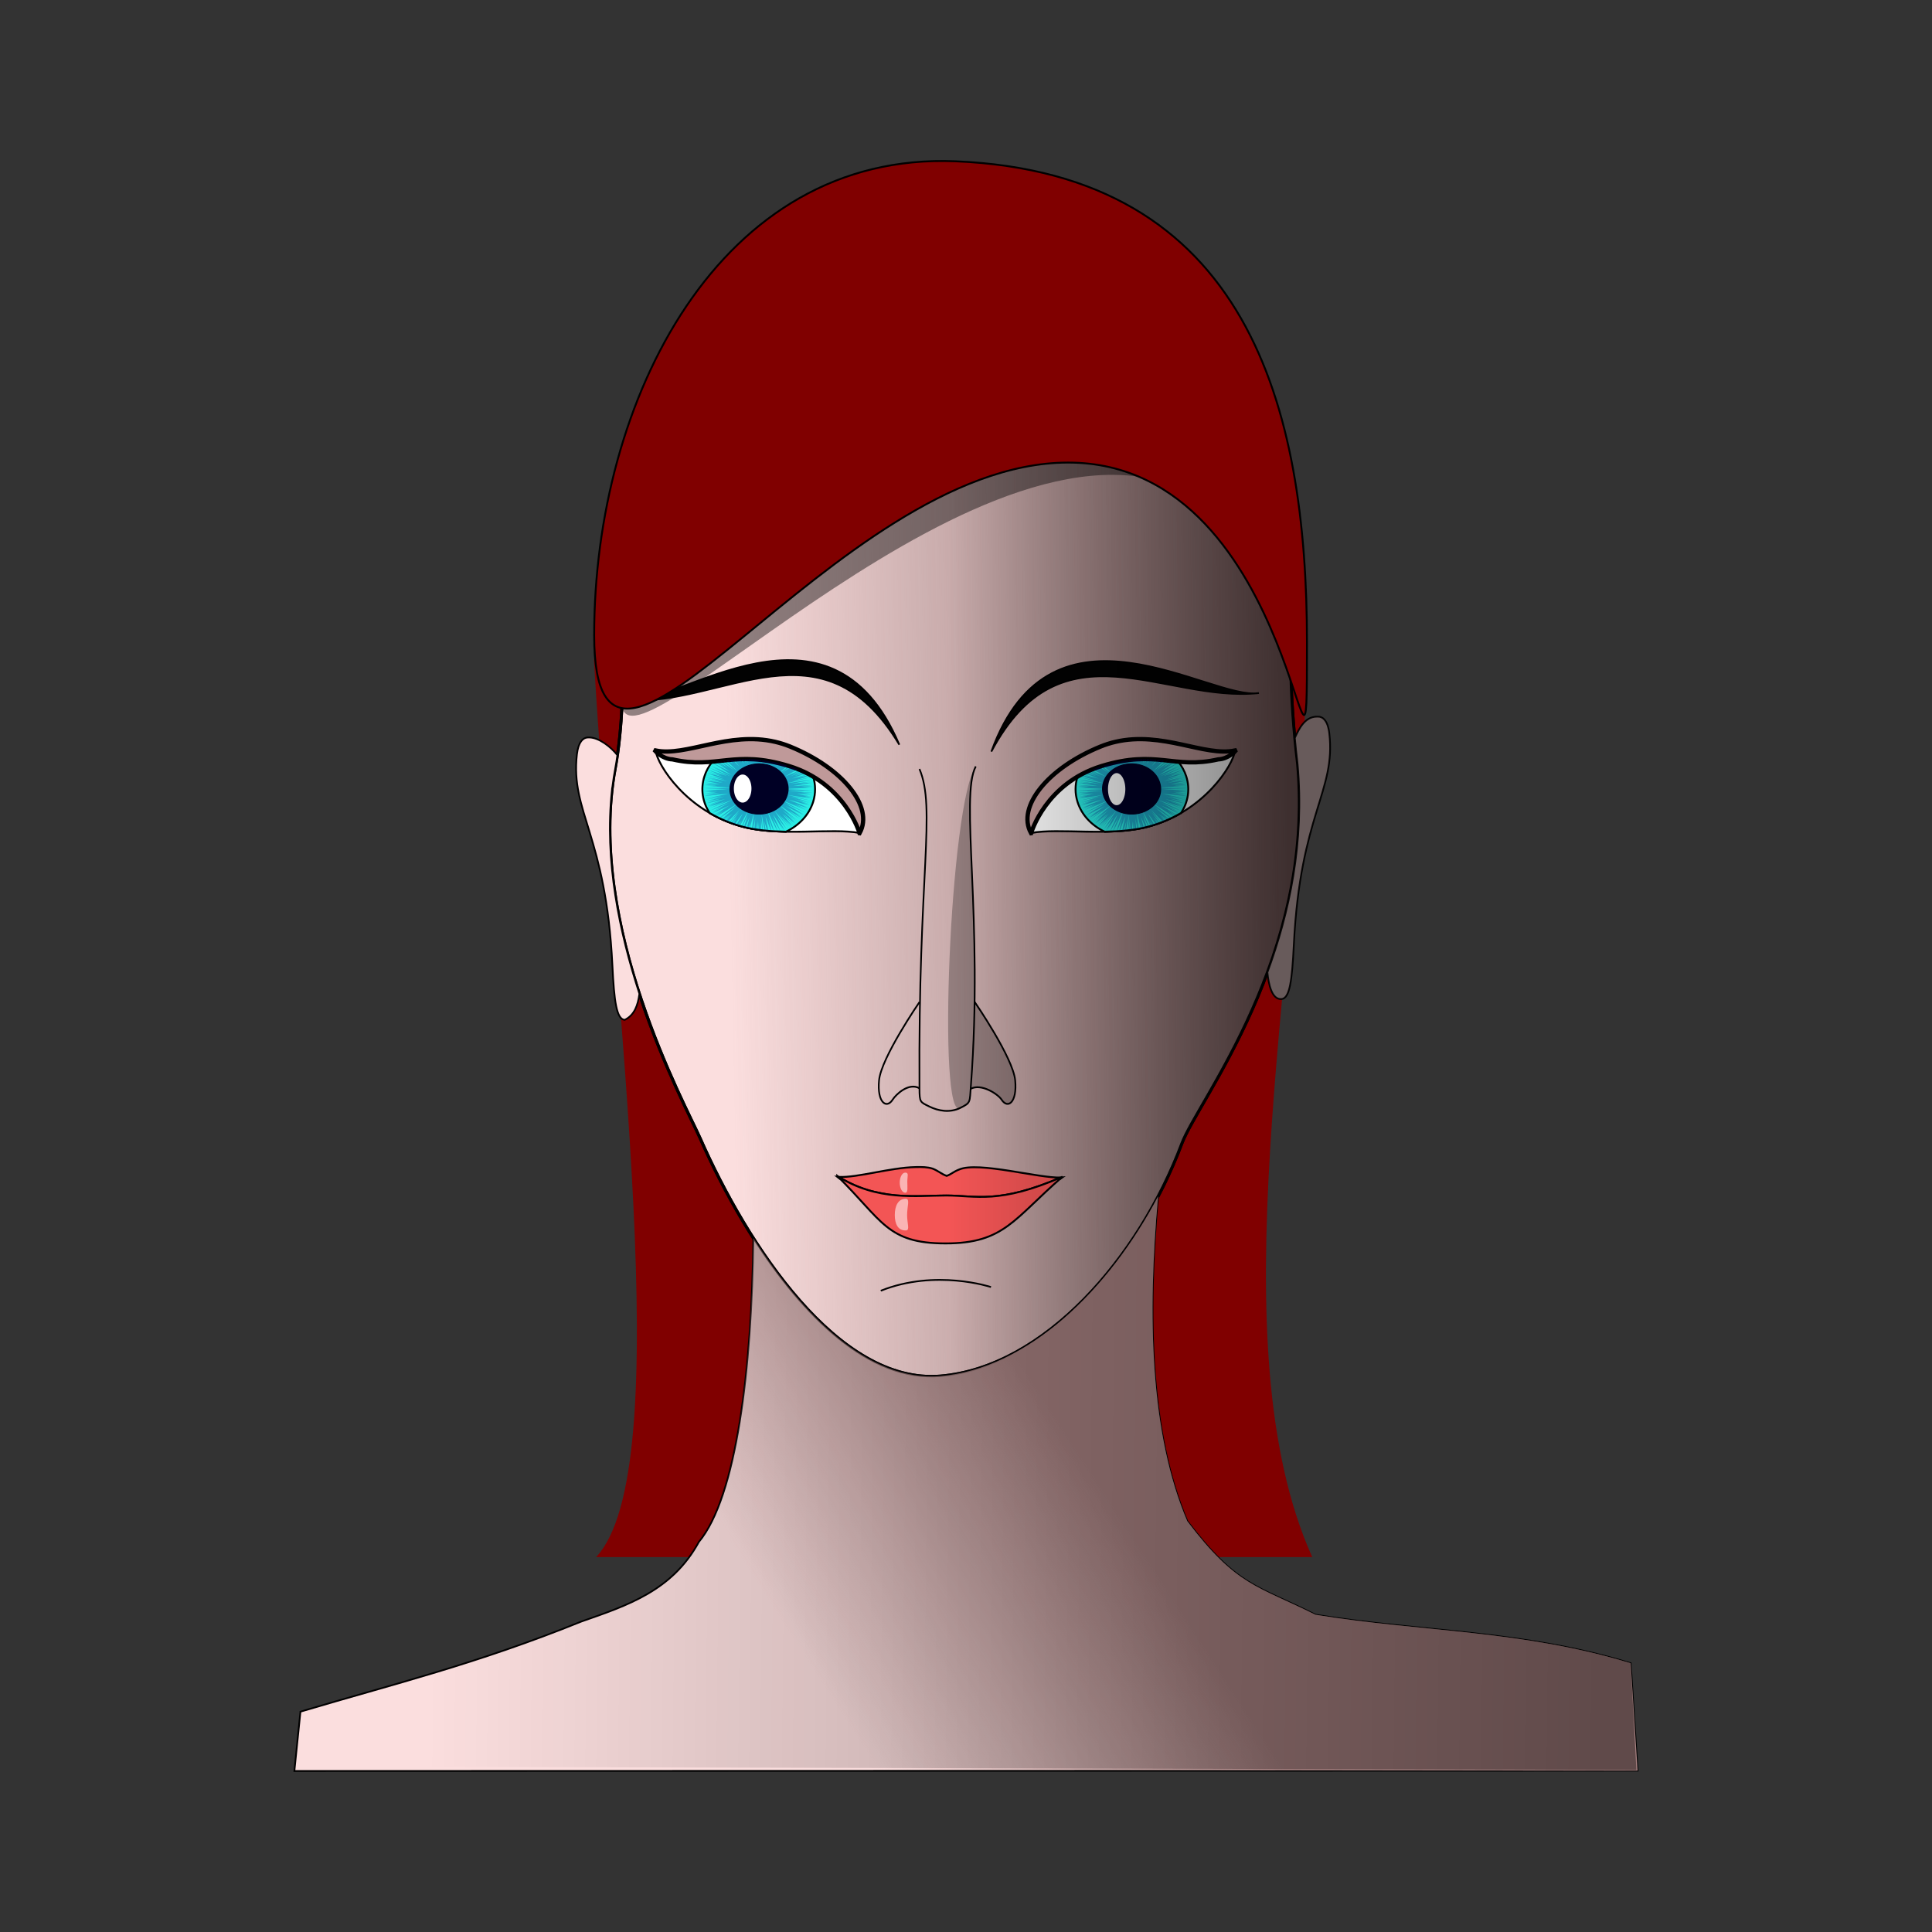 <svg:svg xmlns:dc="http://purl.org/dc/elements/1.1/" xmlns:ns2="http://web.resource.org/cc/" xmlns:rdf="http://www.w3.org/1999/02/22-rdf-syntax-ns#" xmlns:svg="http://www.w3.org/2000/svg" height="1126.769" id="svg2" version="1.0" viewBox="-171.189 -93.351 1126.769 1126.769" width="1126.769">
  <svg:rect x="-171.189" y="-93.351" width="1126.769" height="1126.769" fill="#333333" stroke="none"/>
  <svg:defs id="defs3">
    <svg:radialGradient cx="230.71" cy="569.51" gradientTransform="matrix(1 0 0 1.396 -43.987 -120.98)" gradientUnits="userSpaceOnUse" id="radialGradient3529" r="37.857">
      <svg:stop id="stop3303" offset="0" stop-color="#fff" />
      <svg:stop id="stop3305" offset="1" stop-color="#fff" stop-opacity="0" />
    </svg:radialGradient>
    <svg:linearGradient gradientTransform="translate(-18.197 113.08)" gradientUnits="userSpaceOnUse" id="linearGradient3531" x1="515.18" x2="348.5" y1="842.25" y2="950.34">
      <svg:stop id="stop3274" offset="0" stop-color="#a68080" />
      <svg:stop id="stop3276" offset="1" stop-color="#a68080" stop-opacity="0" />
    </svg:linearGradient>
    <svg:linearGradient gradientTransform="translate(-18.197 113.08)" gradientUnits="userSpaceOnUse" id="linearGradient3533" x1="765.69" x2="78.545" y1="866.11" y2="858.97">
      <svg:stop id="stop3357" offset="0" />
      <svg:stop id="stop3359" offset="1" stop-opacity="0" />
    </svg:linearGradient>
    <svg:linearGradient gradientTransform="translate(-18.197 113.08)" gradientUnits="userSpaceOnUse" id="linearGradient1945" x1="595.99" x2="382.53" y1="498.42" y2="498.42">
      <svg:stop id="stop3345" offset="0" />
      <svg:stop id="stop3347" offset="1" stop-opacity="0" />
    </svg:linearGradient>
    <svg:linearGradient gradientTransform="translate(-18.197 113.08)" gradientUnits="userSpaceOnUse" id="linearGradient1978" x1="580.84" x2="255.57" y1="492.74" y2="498.77">
      <svg:stop id="stop3248" offset="0" stop-color="#7d6060" />
      <svg:stop id="stop3250" offset="1" stop-color="#7d6060" stop-opacity="0" />
    </svg:linearGradient>
  </svg:defs>
  <svg:g id="layer1" transform="translate(18.197 -113.08)">
    <svg:g id="g1982">
      <svg:path d="m157.01 404.33l415.39 12.17c-5.16 174.37-52.22 387.39 3.53 511.33h-417.65c47.99-51.03 10.4-321.37-1.27-523.5z" fill="maroon" id="rect3148" style="color:black" />
      <svg:path d="m567.39 465.35c10.1 111.85-58.08 196.15-67.49 221.27-24.96 66.61-80.26 130.6-140.84 135.65-59.57 4.97-112.62-76.35-140.14-138.75-8.53-19.33-66.5-124.56-49.5-215.65 9.09-48.71-1.43-97.43 23.47-164.06 26.97-72.19 59.05-127.29 178.29-128.72 119.23-1.43 140.61 47.84 170.81 112.24 29.83 63.62 15.3 94.45 25.4 178.02z" fill="#fbdede" id="path1871" stroke="#000" stroke-width="1.7" style="color:black" />
      <svg:path d="m567.39 465.35c10.1 111.85-58.08 196.15-67.49 221.27-24.96 66.61-80.26 130.6-140.84 135.65-59.57 4.97-112.62-76.35-140.14-138.75-8.53-19.33-66.5-124.56-49.5-215.65 9.09-48.71-1.43-97.43 23.47-164.06 26.97-72.19 59.05-127.29 178.29-128.72 119.23-1.43 140.61 47.84 170.81 112.24 29.83 63.62 15.3 94.45 25.4 178.02z" fill="url(#linearGradient1978)" id="path3244" stroke="#000" stroke-width="1.7" style="color:black" />
      <svg:path d="m335.1 454.04c-40.3-95.16-129.13-22.77-157.63-25.86 55.49 3.12 112.81-48.79 157.63 25.86z" fill="#020202" fill-rule="evenodd" id="path2784" stroke="#000" stroke-width="1px" />
      <svg:path d="m344.75 700.38c-15 0.28-34.12 6.3-44.91 5.74 6.27 3.87 12.49 6.48 18.57 8.16h0.03c0.71 0.2 1.42 0.36 2.12 0.53 0.07 0.02 0.13 0.02 0.19 0.03 2.39 0.54 4.93 1.03 7.53 1.47 0.21 0.03 0.42 0.07 0.63 0.1 12.35 1.67 23.84 0.56 33.62 0.56 17.05 0 30.33 5.16 66.72-10.5-12.39 0.57-48.08-9.52-59.25-4.66-3.58 1.39-4.3 2.62-7.28 3.72-3.26-1.21-4.75-2.86-8.13-4.22-3.12-1-6.27-1-9.84-0.93zm-45.87 5.68c0.56 0.46 1.18 0.88 1.84 1.32-0.43-0.44-0.84-0.85-1.28-1.29-0.19-0.01-0.38-0.01-0.56-0.03zm131.4 0.35c-0.13 0.01-0.29 0.02-0.44 0.03-0.39 0.34-0.76 0.66-1.15 1 0.55-0.35 1.1-0.67 1.59-1.03z" fill="#f35555" id="rect2792" stroke="#000" stroke-width="1.1" style="color:black" />
      <svg:path d="m298.92 705.57c23.43 14.92 46.24 11.39 63.62 11.39 17.21 0 30.55 5.27 67.73-10.94-28.48 24.67-34 38.89-68.23 38.89-34.22 0-36.74-13.4-63.12-39.34z" fill="#f35555" id="rect2795" stroke="#000" stroke-width="1.1" style="color:black" />
      <svg:g fill="none" id="g3135" stroke="#000" stroke-width=".968px" transform="matrix(1 0 0 1.068 0 -31.672)">
        <svg:path d="m346.86 468.08c9.77 21.48-0.8 57.59 0 174.28 0.05 7.87 0.35 7.5 5.71 10s12.14 3.57 18.22 0.72c6.07-2.86 5.3-2.78 6.07-12.15 7.34-90.88-6.55-158.18 2.85-174.28" id="path2786" />
        <svg:path d="m346.86 595.35s-22.33 30.33-23.57 42.73c-1.23 12.2 4.37 15.78 7.94 10.53 1.94-2.84 9.28-9.45 15.54-6.25" id="path2790" />
        <svg:path d="m379.11 595.35s22.33 30.33 23.58 42.73c1.23 12.2-4.38 15.78-7.95 10.53-1.93-2.84-11.77-9.09-18.03-5.89" id="path2806" />
      </svg:g>
      <svg:path d="m578.38 437.69c-6.69 0.24-9.99 6.64-12.6 12.43 0.46 4.89 0.96 9.94 1.6 15.22 4.14 45.85-4.87 87.06-17.6 121.47 0.65 6.82 2.58 16.06 8.25 15.57 4.76-0.42 6.12-10.62 7.16-31.82 3.72-75.89 24.57-89.38 20.69-123.09-0.9-7.74-3.95-9.82-6.6-9.78-0.31-0.02-0.61-0.01-0.9 0z" fill="#fbdede" fill-rule="evenodd" id="path2824" stroke="#000" stroke-width="1px" />
      <svg:path d="m153.19 449.84c-2.53 0.23-5.26 2.53-6.1 9.78-3.88 33.72 16.97 47.2 20.69 123.1 1.04 21.2 2.4 31.4 7.16 31.81 5.65-2.69 7.73-8.53 8.59-15.22-11.65-35.69-20.53-78.03-16.03-118.56 0-0.73 0.1-1.44 0.28-2.16 0.44-3.59 0.99-7.16 1.66-10.71 0.48-2.57 0.87-5.15 1.25-7.72-3.96-5.03-10.76-10.12-16.1-10.32-0.29-0.01-0.59-0.01-0.9 0-0.17 0-0.33-0.01-0.5 0z" fill="#fbdede" fill-rule="evenodd" id="path2860" stroke="#000" stroke-width="1px" />
      <svg:path d="m324.29 772.51c32.14-12.86 64.28-2.15 64.28-2.15" fill="none" id="path3146" stroke="#000" stroke-width="1px" />
      <svg:path d="m376.69 175.06c-1.82 0-3.64 0.01-5.5 0.03-112.94 1.36-147.69 50.87-173.97 117.44-9.53 33.62-0.64 72.24-14.38 104.85-54.83 130.12 138.84-100.72 276.44-100.72 49.85 0 81.85 31.84 102.41 65.9-1.67-23.68-5.98-45.98-19.69-75.22-29.73-63.39-50.93-112.13-165.31-112.28z" fill="#020202" fill-opacity=".422" id="path3228" style="color:black" />
      <svg:path d="m388.79 458.06c35.23-97.15 127.75-29.55 156.04-34.13-55.24 6.03-115.22-42.78-156.04 34.13z" fill="#020202" fill-rule="evenodd" id="path3152" stroke="#000" stroke-width="1px" />
      <svg:path d="m244.54 462.42c-6.67 0.09-12.43 1-18.45 1.53-2.07 2.57-3.67 5.45-4.67 8.63-2.37 7.46-1.03 15.03 3.05 21.29 5.59 3.26 11.92 6.03 18.99 7.93 7.89 2.13 16.72 2.83 25.54 2.99 7.51-3.57 13.39-9.64 15.83-17.33 1.58-5.01 1.49-10.09 0.03-14.78-4.11-2.42-8.76-4.55-14.08-6.18-3.01-0.92-5.83-1.67-8.48-2.24-6.82-1.48-12.57-1.91-17.76-1.84z" fill="#fff" id="path2975" stroke="#000" stroke-width="1.1" style="color:black" />
      <svg:path d="m311.99 505.55c-16.48-3.13-46.18 2.27-68.52-3.74-32.52-8.74-49.41-35.94-50.52-44.38 19.54 4.17 47.62-14.83 78.42-2.3 30.81 12.53 49.01 35.12 40.62 50.42z" fill="#fff" id="path1874" stroke="#000" stroke-width="1.1" style="color:black" />
      <svg:path d="m244.54 462.42c-6.67 0.09-12.43 1-18.45 1.53-2.07 2.57-3.67 5.45-4.67 8.63-2.37 7.46-1.03 15.03 3.05 21.29 5.59 3.26 11.92 6.03 18.99 7.93 7.89 2.13 16.72 2.83 25.54 2.99 7.51-3.57 13.39-9.64 15.83-17.33 1.58-5.01 1.49-10.09 0.03-14.78-4.11-2.42-8.76-4.55-14.08-6.18-3.01-0.92-5.83-1.67-8.48-2.24-6.82-1.48-12.57-1.91-17.76-1.84z" fill="#2beee5" id="path2768" stroke="#000" stroke-width="1.1" style="color:black" />
      <svg:path d="m297.5 517.18a32.321 32.321 0 1 1 -64.64 0 32.321 32.321 0 1 1 64.64 0z" id="path2770" stroke="#000" stroke-width="1.238" style="color:black" transform="matrix(.504 .118 -.137 .434 190.51 224.12)" />
      <svg:path d="m262.8 452.39c-27.41-6.43-52.14 8.81-69.85 5.02-0.03 0.06-0.06 0.11-0.08 0.17-0.03 0.05-0.06 0.11-0.09 0.16 0 0 4.22 4.66 9.94 4.85 26.11 5.96 35.95-5.95 68.06 3.9 32.73 10.03 41.1 39.04 41.1 39.04 0.04 0 0.08 0.02 0.12 0.03 8.39-15.3-9.81-37.91-40.61-50.44-2.89-1.17-5.76-2.06-8.59-2.73z" fill="#bf9999" fill-rule="evenodd" id="path2889" stroke="#000" stroke-width="2.5" />
      <svg:path d="m244.29 462.42c-0.43 0.01-0.85 0.04-1.27 0.06l1.21 2.35 0.15 0.38-0.5-0.68-1.31-2.05c-0.41 0.01-0.83 0.03-1.24 0.05l0.61 1.1-0.8-1.07c-0.17 0.01-0.34-0.01-0.5 0l1.2 1.86-1.43-1.83c-0.18 0.01-0.36 0.01-0.54 0.02l1.59 2.33-1.9-2.33c-0.32 0.03-0.61 0.06-0.93 0.09l3.02 3.96-0.89-0.87-2.79-3.01c-0.39 0.03-0.77 0.05-1.15 0.08l0.1 0.14-0.13-0.14c-0.13 0.01-0.25 0.04-0.38 0.05l1.08 1.21-1.24-1.21c-0.12 0.02-0.25 0.02-0.38 0.03l2.41 2.57-1.46-1.23-1.43-1.28c-0.27 0.02-0.55 0.05-0.82 0.08l0.89 0.93-1.08-0.9c-0.1 0.01-0.19 0.01-0.29 0.02l5.62 5.37 0.83 0.87-7.91-6.1-0.48 0.06 6.87 5.85-8.11-5.72c-0.06 0.01-0.12 0-0.19 0l3.94 3.12-4.48-3.06c-0.05 0-0.1 0.02-0.16 0.02l5.47 4.16-6.74-4.02c-0.05 0.01-0.1 0-0.15 0l4.32 3.26-5.21-3.15 1.81 1.23-2.04-1.2 8.93 5.99-7.34-3.72-2.48-1.34 0.86 0.52-0.92-0.47 0.98 0.66-1.04-0.57 2.76 1.66 8.04 5.23-11.76-5.55 5.88 3.12-6.13-2.77 11.25 5.83-11.85-4.87 2.09 0.98-2.16-0.87 9.98 4.65-10.61-3.47 1.46 0.65-1.53-0.54 3.75 1.53 3.88 1.72-7.94-2.57 9.49 3.64-0.82-0.22-9.02-2.68 3.94 1.39-4.1-1.06 0.63 0.24-0.63-0.19 1.81 0.6 8.1 2.99-10.33-2.52 12.27 3.61-12.62-2.63 7.34 1.92-7.46-1.45 9.85 2.41-10.07-1.7 10.19 2.25-1.52-0.17-8.87-1.26 3.91 0.74-3.97-0.41 9.09 1.89-9.28-0.93 3.59 0.55-3.62-0.36 8.64 1.2-8.74-0.35 2.35 0.33-2.38-0.14 6.32 0.68 1.27 0.2-7.65-0.36 14.29 1.29 1.18 0.16-15.57 0.05 2.2 0.09-2.2 0.02 13.7 0.58-13.7 0.63h4.51l-4.48 0.24 8.2-0.05-8.16 0.85 7.56-0.03-7.5 0.74 6.83-0.38-6.8 0.79 8.99-0.57-8.86 1.47 2.89-0.19-2.83 0.41 1.56-0.16-1.56 0.24 8.83-0.93 4.9-0.32-13.44 2.68 9.91-1.51-9.72 2.19 11.21-1.91-10.99 2.73 6.04-1.23-5.91 1.59 8.58-1.81-8.3 2.68 2.96-0.65-2.86 0.87 6.8-1.72 4.03-0.9-10.45 3.58 7.53-2.16-0.6 0.25-6.71 2.43 2.83-0.87-2.73 1.09 4.67-1.34-4.48 1.75 10.55-3.5-10.17 4.27 13.63-4.96-12.96 6.13 3.97-1.64-3.85 1.86 11.03-4.65-10.49 5.5 6.8-3.09-1.01 0.6-5.47 2.96 2.48-1.21-2.35 1.4 10.36-4.74-9.34 5.75 1.11-0.6-1.05 0.66c0.01 0 0.02-0.01 0.03 0l5.47-3.04-4.83 3.36 0.06 0.03 4.83-2.63-4.29 2.93c0.01 0.01 0.02 0 0.03 0l2.99-1.8-2.77 1.94c0.01 0 0.03-0.01 0.04 0l12.07-7.47 0.32-0.17-10.84 8.41c0.02 0.01 0.05 0.01 0.07 0.02l3.62-2.52-3.34 2.66c0.04 0.02 0.06 0.04 0.1 0.05l9.24-6.56-8.16 7.06c0.06 0.03 0.13 0.05 0.19 0.08l3.37-2.63-2.93 2.82c0.09 0.04 0.17 0.1 0.26 0.14l4.41-3.4-3.78 3.67c0.05 0.02 0.09 0.04 0.13 0.06l4.92-4.3-4.41 4.51c0.05 0.03 0.11 0.04 0.16 0.06l2.06-1.89-1.78 2c0.12 0.05 0.24 0.09 0.35 0.14l0.61-0.55-0.54 0.57 0.15 0.09 1.85-1.78-1.65 1.83c0.05 0.02 0.1 0.06 0.15 0.08l6.96-6.92-5.97 7.31c0.05 0.01 0.11 0.03 0.16 0.05l5.43-5.94-4.67 6.21c0.07 0.03 0.15 0.06 0.22 0.09l2.83-3.32-2.51 3.45c0.06 0.02 0.13 0.04 0.19 0.06l3.21-3.94-2.8 4.1c0.08 0.03 0.15 0.03 0.23 0.06l0.98-1.26-0.82 1.31c0.15 0.05 0.31 0.11 0.47 0.16l0.19-0.24-0.16 0.24c0.07 0.03 0.13 0.04 0.19 0.06l2.99-4.13 1.53-1.92-0.61 1.15-2.95 5.23c0.08 0.02 0.17 0.03 0.25 0.05v0.03c0.16 0.05 0.32 0.09 0.48 0.14l2-2.96-1.56 3.09c0.09 0.03 0.17 0.06 0.26 0.09l1.97-3.37-1.66 3.45c0.08 0.02 0.15 0.03 0.23 0.05l4.95-8.97-0.76 1.86-3.02 7.47c0.07 0.02 0.13 0.04 0.19 0.05 0.04 0.01 0.09 0.02 0.13 0.03l3.05-6.46-0.51 1.84-1.65 4.84c0.24 0.06 0.48 0.13 0.73 0.19l2.61-6.02-1.63 6.27c0.09 0.02 0.17 0.03 0.26 0.05l0.32-1.01-0.26 1.01c0.21 0.05 0.43 0.09 0.64 0.14l1.21-3.59-0.51 2.74-0.19 0.96c0.09 0.02 0.19 0.03 0.28 0.05l2.42-9.25-1.21 9.47c0.09 0.02 0.17 0.04 0.25 0.06l0.77-3.97-0.42 4.02c0.09 0.02 0.17 0.04 0.26 0.06l1.05-6.3-0.39 6.38c0.08 0.01 0.15 0.04 0.23 0.05l0.09-0.82-0.03 0.82c0.21 0.04 0.42 0.08 0.64 0.11l0.57-4.35 0.03 4.43c0.07 0.02 0.15 0.02 0.22 0.03l0.29-5.09 0.38 4.74 0.03 0.46 0.48 0.06 0.06-1.07 0.06 1.09c0.08 0.01 0.15 0.02 0.23 0.03l-0.04-4.57 0.45 4.6c0.08 0.01 0.17 0.02 0.25 0.03l-0.22-6.82 0.92 6.93c0.06 0 0.13-0.01 0.19 0l-0.7-9.25 1.81 9.35c0.07 0.01 0.13 0.03 0.2 0.03l-0.2-1.61 0.32 1.64c0.07 0.01 0.13-0.01 0.19 0l-0.76-5.58 1.37 4.79 0.22 0.87c0.13 0.01 0.25 0.02 0.38 0.03l-0.32-2.11 0.57 2.14c0.06 0 0.11 0.02 0.16 0.02l-1.49-7.36-0.13-0.87 3.15 8.34c0.09 0.01 0.19 0.02 0.28 0.03l-1.68-7.14 2.89 7.22c0.03 0 0.06 0.03 0.1 0.03l-0.92-2.87 1.17 2.87c0.03 0 0.06 0.03 0.1 0.03l-4.13-12.1 5.91 12.15c0.02 0 0.04 0.03 0.06 0.03l-1.37-3.34 1.69 3.34h0.03l-3.46-8.13 4.95 8.18h0.03l-4.38-9.85 0.6 0.85 5.5 8.51-2.38-4.19 2.86 3.97-0.74-1.34 0.86 1.26-2.13-3.58-2.35-4.27 5.44 7.41-2.58-3.94 2.86 3.78-7.21-10.87 8.42 10.18-6.26-8.45 7.12 7.96-5.09-6.43 5.66 6.05-3.31-3.94 3.75 3.64-0.86-1.07 0.99 1.01-2.67-3.06-3.3-4.05 6.8 6.51-5.91-6.29 6.73 5.66-2.1-2.22 2.32 2.03-3.71-3.64 4 3.42-7.94-7.55 8.67 6.92-6.48-5.83 6.99 5.37-11.28-9.58 12.45 8.45-6.95-5.33 7.65 4.6-2.47-1.89 2.66 1.67-4.44-3.1 4.67 2.82-9.57-6.48 10.52 5.33-1.08-0.71 1.14 0.63-2.86-1.72-0.95-0.63 4 2.1-9.46-5.63-1.15-0.74 11.34 5.33-0.66-0.35 0.7 0.33-13.73-7.31 14.58 5.97-7.78-3.64 8.07 3.12-7.5-3.37 7.91 2.6-1.46-0.66 1.53 0.55-4.13-1.7 4.25 1.45-9.78-3.91-1.56-0.68 2.35 0.6 9.53 2.84-4.13-1.45 4.29 1.1-5.34-1.97 5.53 1.48-9.21-2.96 9.44 2.33-7.88-2.33 8.07 1.81-11.82-3.29 12.1 2.36-13.5-3.29 13.82 2.11-5.69-1.15 5.78 0.82-4.22-0.79 4.29 0.44-5.47-1.13 5.56 0.63-9.43-1.56 9.56 0.91-8.61-1.21 8.74 0.36-6.8-0.96 6.86 0.33-1.08-0.11 1.08 0.05-13.88-1.28 13.94 0.11-6.09-0.33 6.13-0.03-16.17-0.68 0.54-0.06 15.59-0.79-4.51 0.03 4.51-0.28-6.16 0.08 6.13-0.65-6.92 0.03 6.86-0.69-1.08 0.06 1.08-0.11-11.41 0.6 11.25-1.89-3.18 0.22 3.12-0.47-7.53 0.77-0.57 0.03 8-1.34-12.39 1.47 12.2-2.43-4.1 0.63 4.04-0.85-14.36 2.24 14.01-3.53-10.71 2.17 10.45-2.96-5.11 1.18 4.96-1.62-2.93 0.63 2.67-0.79-6.83 1.72-0.7 0.14 6.86-2.22c-0.01 0-0.02-0.02-0.03-0.03l-9.75 2.63 3.3-1.34 5.28-1.89c-0.03-0.01-0.04-0.04-0.07-0.05l-1.46 0.46 1.3-0.52c-0.07-0.03-0.14-0.07-0.22-0.11l-6.7 1.92 5.81-2.35c-0.05-0.03-0.1-0.06-0.16-0.09l-3.75 1.29 3.44-1.42c-0.06-0.03-0.11-0.06-0.16-0.09l-7.63 2.8 6.9-3.12c-0.08-0.04-0.15-0.08-0.23-0.11l-5.84 2.27 5.27-2.52c-0.08-0.04-0.17-0.07-0.25-0.11l-8.74 3.7 3.78-2.22 3.69-2c-0.29-0.11-0.57-0.22-0.86-0.33l-3.05 1.4 2.6-1.56c-0.12-0.05-0.25-0.12-0.38-0.17l-0.54 0.31 0.51-0.31c-0.12-0.04-0.25-0.09-0.38-0.13l-1.05 0.57 0.92-0.63c-0.26-0.09-0.53-0.18-0.79-0.27l-1.34 0.71 1.15-0.79c-0.22-0.08-0.45-0.15-0.67-0.22l-5.34 3.34 4.61-3.56c-0.18-0.06-0.35-0.14-0.54-0.19l-6.04 4.21 0.74-0.71 4.35-3.78c-1.08-0.32-2.15-0.62-3.18-0.9l-0.54 0.49 0.45-0.52c-0.21-0.05-0.41-0.11-0.61-0.16-0.32-0.09-0.63-0.17-0.95-0.25l-1.56 1.75 1.3-1.8c-0.19-0.05-0.38-0.09-0.57-0.14-0.67-0.16-1.35-0.32-2-0.46-0.27-0.06-0.53-0.11-0.79-0.17-0.24-0.05-0.47-0.09-0.7-0.14l-0.83 1.51 0.64-1.53c-0.31-0.06-0.62-0.14-0.92-0.19l-0.61 1.28 0.38-1.31c-1.17-0.22-2.31-0.42-3.43-0.58l-0.25 1.02 0.13-1.04c-0.26-0.04-0.52-0.08-0.77-0.11l-0.41 2.19v-1.15l0.06-1.07c-0.98-0.12-1.95-0.2-2.89-0.27l-0.03 0.95-0.13-0.98c-1.11-0.09-2.21-0.15-3.27-0.19l0.1 0.41 0.12 0.93-0.19-0.55-0.25-0.79c-0.44-0.02-0.87-0.05-1.3-0.06l0.44 1.89-0.76-1.89h-0.76l0.98 2.85-1.36-2.85h-0.73l1.01 2.49-1.49-2.49z" fill="navy" fill-opacity=".292" id="path3036" style="color:black" />
      <svg:path d="m247.49 554.1a18.183 20.456 0 1 1 -36.37 0 18.183 20.456 0 1 1 36.37 0z" fill="#fff" id="path3188" style="color:black" transform="matrix(.282 0 0 .4 179.08 257.99)" />
      <svg:path d="m479.34 462.42c6.68 0.09 12.44 1 18.46 1.53 2.06 2.57 3.66 5.45 4.67 8.63 2.36 7.46 1.03 15.03-3.05 21.29-5.59 3.26-11.92 6.03-19 7.93-7.89 2.13-16.72 2.83-25.54 2.99-7.51-3.57-13.39-9.64-15.82-17.33-1.59-5.01-1.5-10.09-0.03-14.78 4.1-2.42 8.75-4.55 14.07-6.18 3.01-0.92 5.83-1.67 8.48-2.24 6.83-1.48 12.57-1.91 17.76-1.84z" fill="#fff" id="path3206" stroke="#000" stroke-width="1.1" style="color:black" />
      <svg:path d="m411.89 505.55c16.48-3.13 46.19 2.27 68.52-3.74 32.52-8.74 49.42-35.94 50.53-44.38-19.54 4.17-47.62-14.83-78.43-2.3s-49 35.12-40.62 50.42z" fill="#fff" id="path3208" stroke="#000" stroke-width="1.1" style="color:black" />
      <svg:path d="m479.34 462.42c6.68 0.09 12.44 1 18.46 1.53 2.06 2.57 3.66 5.45 4.67 8.63 2.36 7.46 1.03 15.03-3.05 21.29-5.59 3.26-11.92 6.03-19 7.93-7.89 2.13-16.72 2.83-25.54 2.99-7.51-3.57-13.39-9.64-15.82-17.33-1.59-5.01-1.5-10.09-0.03-14.78 4.1-2.42 8.75-4.55 14.07-6.18 3.01-0.92 5.83-1.67 8.48-2.24 6.83-1.48 12.57-1.91 17.76-1.84z" fill="#2beee5" id="path3210" stroke="#000" stroke-width="1.1" style="color:black" />
      <svg:path d="m297.5 517.18a32.321 32.321 0 1 1 -64.64 0 32.321 32.321 0 1 1 64.64 0z" id="path3212" stroke="#000" stroke-width="1.238" style="color:black" transform="matrix(-.504 .118 .137 .434 533.38 224.12)" />
      <svg:path d="m461.09 452.39c27.41-6.43 52.14 8.81 69.84 5.02 0.03 0.06 0.06 0.11 0.09 0.17 0.03 0.05 0.06 0.11 0.08 0.16 0 0-4.21 4.66-9.94 4.85-26.1 5.96-35.94-5.95-68.05 3.9-32.73 10.03-41.1 39.04-41.1 39.04-0.04 0-0.08 0.02-0.12 0.03-8.39-15.3 9.8-37.91 40.61-50.44 2.89-1.17 5.75-2.06 8.59-2.73z" fill="#bf9999" fill-rule="evenodd" id="path3214" stroke="#000" stroke-width="2.5" />
      <svg:path d="m479.6 462.42c0.42 0.01 0.85 0.04 1.27 0.06l-1.21 2.35-0.16 0.38 0.51-0.68 1.3-2.05c0.42 0.01 0.83 0.03 1.24 0.05l-0.6 1.1 0.79-1.07c0.17 0.01 0.34-0.01 0.51 0l-1.21 1.86 1.43-1.83c0.18 0.01 0.36 0.01 0.54 0.02l-1.59 2.33 1.91-2.33c0.31 0.03 0.61 0.06 0.92 0.09l-3.02 3.96 0.89-0.87 2.8-3.01c0.38 0.03 0.76 0.05 1.14 0.08l-0.09 0.14 0.12-0.14c0.13 0.01 0.26 0.04 0.39 0.05l-1.08 1.21 1.23-1.21c0.13 0.02 0.26 0.02 0.39 0.03l-2.42 2.57 1.46-1.23 1.43-1.28c0.28 0.02 0.55 0.05 0.83 0.08l-0.89 0.93 1.08-0.9c0.09 0.01 0.19 0.01 0.28 0.02l-5.62 5.37-0.82 0.87 7.91-6.1c0.15 0.02 0.31 0.04 0.47 0.06l-6.86 5.85 8.1-5.72c0.06 0.01 0.13 0 0.19 0l-3.94 3.12 4.48-3.06c0.06 0 0.11 0.02 0.16 0.02l-5.46 4.16 6.73-4.02c0.05 0.01 0.11 0 0.16 0l-4.32 3.26 5.21-3.15-1.81 1.23 2.03-1.2-8.92 5.99 7.33-3.72 2.48-1.34-0.86 0.52 0.93-0.47-0.99 0.66 1.05-0.57-2.76 1.66-8.04 5.23 11.75-5.55-5.87 3.12 6.13-2.77-11.25 5.83 11.85-4.87-2.1 0.98 2.16-0.87-9.97 4.65 10.61-3.47-1.46 0.65 1.52-0.54-3.75 1.53-3.87 1.72 7.94-2.57-9.5 3.64 0.83-0.22 9.02-2.68-3.94 1.39 4.1-1.06-0.64 0.24 0.64-0.19-1.81 0.6-8.1 2.99 10.32-2.52-12.26 3.61 12.61-2.63-7.34 1.92 7.47-1.45-9.85 2.41 10.07-1.7-10.2 2.25 1.53-0.17 8.86-1.26-3.91 0.74 3.97-0.41-9.08 1.89 9.28-0.93-3.59 0.55 3.62-0.36-8.64 1.2 8.73-0.35-2.35 0.33 2.38-0.14-6.32 0.68-1.27 0.2 7.66-0.36-14.3 1.29-1.17 0.16 15.56 0.05-2.19 0.09 2.19 0.02-13.69 0.58 13.69 0.63h-4.51l4.48 0.24-8.2-0.05 8.17 0.85-7.56-0.03 7.5 0.74-6.83-0.38 6.79 0.79-8.99-0.57 8.87 1.47-2.89-0.19 2.82 0.41-1.55-0.16 1.55 0.24-8.83-0.93-4.89-0.32 13.44 2.68-9.91-1.51 9.72 2.19-11.22-1.91 10.99 2.73-6.03-1.23 5.91 1.59-8.58-1.81 8.29 2.68-2.95-0.65 2.86 0.87-6.8-1.72-4.04-0.9 10.46 3.58-7.53-2.16 0.6 0.25 6.7 2.43-2.82-0.87 2.73 1.09-4.67-1.34 4.48 1.75-10.55-3.5 10.17 4.27-13.63-4.96 12.96 6.13-3.97-1.64 3.84 1.86-11.02-4.65 10.48 5.5-6.8-3.09 1.02 0.6 5.46 2.96-2.47-1.21 2.35 1.4-10.36-4.74 9.34 5.75-1.11-0.6 1.05 0.66c-0.01 0-0.03-0.01-0.04 0l-5.46-3.04 4.83 3.36-0.06 0.03-4.83-2.63 4.29 2.93c-0.01 0.01-0.03 0-0.04 0l-2.98-1.8 2.76 1.94c-0.01 0-0.02-0.01-0.03 0l-12.07-7.47-0.32-0.17 10.83 8.41c-0.02 0.01-0.04 0.01-0.06 0.02l-3.62-2.52 3.33 2.66c-0.03 0.02-0.06 0.04-0.09 0.05l-9.25-6.56 8.17 7.06c-0.06 0.03-0.13 0.05-0.19 0.08l-3.37-2.63 2.92 2.82c-0.09 0.04-0.16 0.1-0.25 0.14l-4.42-3.4 3.78 3.67-0.12 0.06-4.93-4.3 4.42 4.51c-0.05 0.03-0.11 0.04-0.16 0.06l-2.07-1.89 1.78 2c-0.11 0.05-0.23 0.09-0.35 0.14l-0.6-0.55 0.54 0.57c-0.06 0.03-0.1 0.06-0.16 0.09l-1.84-1.78 1.65 1.83c-0.06 0.02-0.1 0.06-0.16 0.08l-6.96-6.92 5.98 7.31c-0.05 0.01-0.11 0.03-0.16 0.05l-5.43-5.94 4.67 6.21c-0.08 0.03-0.15 0.06-0.23 0.09l-2.82-3.32 2.51 3.45c-0.07 0.02-0.13 0.04-0.19 0.06l-3.21-3.94 2.79 4.1c-0.07 0.03-0.15 0.03-0.22 0.06l-0.99-1.26 0.83 1.31c-0.16 0.05-0.32 0.11-0.48 0.16l-0.19-0.24 0.16 0.24c-0.06 0.03-0.13 0.04-0.19 0.06l-2.98-4.13-1.53-1.92 0.6 1.15 2.96 5.23c-0.08 0.02-0.17 0.03-0.26 0.05 0 0 0.01 0.03 0 0.03-0.15 0.05-0.31 0.09-0.47 0.14l-2-2.96 1.55 3.09c-0.08 0.03-0.17 0.06-0.25 0.09l-1.97-3.37 1.65 3.45c-0.07 0.02-0.15 0.03-0.22 0.05l-4.96-8.97 0.77 1.86 3.01 7.47c-0.06 0.02-0.12 0.04-0.19 0.05l-0.12 0.03-3.05-6.46 0.5 1.84 1.66 4.84c-0.25 0.06-0.49 0.13-0.73 0.19l-2.61-6.02 1.62 6.27c-0.08 0.02-0.17 0.03-0.25 0.05l-0.32-1.01 0.25 1.01c-0.21 0.05-0.42 0.09-0.63 0.14l-1.21-3.59 0.51 2.74 0.19 0.96c-0.1 0.02-0.19 0.03-0.29 0.05l-2.41-9.25 1.21 9.47c-0.09 0.02-0.17 0.04-0.26 0.06l-0.76-3.97 0.41 4.02c-0.08 0.02-0.17 0.04-0.25 0.06l-1.05-6.3 0.38 6.38c-0.07 0.01-0.15 0.04-0.22 0.05l-0.1-0.82 0.04 0.82c-0.22 0.04-0.43 0.08-0.64 0.11l-0.57-4.35-0.03 4.43c-0.08 0.02-0.15 0.02-0.23 0.03l-0.28-5.09-0.38 4.74-0.03 0.46-0.48 0.06-0.06-1.07-0.07 1.09c-0.07 0.01-0.15 0.02-0.22 0.03l0.03-4.57-0.44 4.6c-0.09 0.01-0.17 0.02-0.26 0.03l0.22-6.82-0.92 6.93c-0.06 0-0.12-0.01-0.19 0l0.7-9.25-1.81 9.35c-0.06 0.01-0.13 0.03-0.19 0.03l0.19-1.61-0.32 1.64c-0.06 0.01-0.12-0.01-0.19 0l0.77-5.58-1.37 4.79-0.22 0.87c-0.13 0.01-0.26 0.02-0.38 0.03l0.31-2.11-0.57 2.14c-0.05 0-0.1 0.02-0.16 0.02l1.5-7.36 0.12-0.87-3.14 8.34c-0.1 0.01-0.19 0.02-0.29 0.03l1.69-7.14-2.9 7.22c-0.03 0-0.06 0.03-0.09 0.03l0.92-2.87-1.17 2.87c-0.04 0-0.07 0.03-0.1 0.03l4.13-12.1-5.91 12.15c-0.02 0-0.04 0.03-0.06 0.03l1.36-3.34-1.68 3.34h-0.03l3.46-8.13-4.96 8.18h-0.03l4.39-9.85-0.61 0.85-5.49 8.51 2.38-4.19-2.86 3.97 0.73-1.34-0.86 1.26 2.13-3.58 2.35-4.27-5.43 7.41 2.57-3.94-2.86 3.78 7.22-10.87-8.42 10.18 6.26-8.45-7.12 7.96 5.08-6.43-5.65 6.05 3.3-3.94-3.75 3.64 0.86-1.07-0.98 1.01 2.66-3.06 3.31-4.05-6.8 6.51 5.91-6.29-6.74 5.66 2.1-2.22-2.32 2.03 3.72-3.64-4 3.42 7.94-7.55-8.67 6.92 6.48-5.83-6.99 5.37 11.27-9.58-12.45 8.45 6.96-5.33-7.66 4.6 2.48-1.89-2.67 1.67 4.45-3.1-4.67 2.82 9.56-6.48-10.51 5.33 1.08-0.71-1.15 0.63 2.86-1.72 0.96-0.63-4.01 2.1 9.47-5.63 1.14-0.74-11.34 5.33 0.67-0.35-0.7 0.33 13.72-7.31-14.58 5.97 7.79-3.64-8.07 3.12 7.49-3.37-7.91 2.6 1.46-0.66-1.52 0.55 4.13-1.7-4.26 1.45 9.79-3.91 1.55-0.68-2.35 0.6-9.53 2.84 4.13-1.45-4.29 1.1 5.34-1.97-5.53 1.48 9.22-2.96-9.44 2.33 7.88-2.33-8.07 1.81 11.82-3.29-12.11 2.36 13.51-3.29-13.82 2.11 5.68-1.15-5.78 0.82 4.23-0.79-4.29 0.44 5.46-1.13-5.56 0.63 9.44-1.56-9.56 0.91 8.6-1.21-8.73 0.36 6.8-0.96-6.87 0.33 1.09-0.11-1.09 0.05 13.89-1.28-13.95 0.11 6.1-0.33-6.13-0.03 16.17-0.68-0.54-0.06-15.6-0.79 4.51 0.03-4.51-0.28 6.16 0.08-6.13-0.65 6.93 0.03-6.86-0.69 1.08 0.06-1.08-0.11 11.4 0.6-11.24-1.89 3.17 0.22-3.11-0.47 7.53 0.77 0.57 0.03-8.01-1.34 12.39 1.47-12.19-2.43 4.09 0.63-4.03-0.85 14.36 2.24-14.01-3.53 10.7 2.17-10.45-2.96 5.12 1.18-4.96-1.62 2.92 0.63-2.66-0.79 6.83 1.72 0.69 0.14-6.86-2.22c0.01 0 0.02-0.02 0.03-0.03l9.76 2.63-3.31-1.34-5.27-1.89c0.02-0.01 0.04-0.04 0.06-0.05l1.46 0.46-1.3-0.52c0.07-0.03 0.15-0.07 0.22-0.11l6.71 1.92-5.82-2.35c0.06-0.03 0.11-0.06 0.16-0.09l3.75 1.29-3.43-1.42c0.05-0.03 0.1-0.06 0.16-0.09l7.62 2.8-6.89-3.12c0.08-0.04 0.15-0.08 0.22-0.11l5.85 2.27-5.28-2.52c0.09-0.04 0.17-0.07 0.26-0.11l8.73 3.7-3.78-2.22-3.68-2c0.28-0.11 0.57-0.22 0.86-0.33l3.05 1.4-2.61-1.56c0.13-0.05 0.25-0.12 0.38-0.17l0.54 0.31-0.51-0.31c0.13-0.04 0.26-0.09 0.39-0.13l1.04 0.57-0.92-0.63c0.26-0.09 0.53-0.18 0.8-0.27l1.33 0.71-1.14-0.79c0.22-0.08 0.44-0.15 0.66-0.22l5.34 3.34-4.6-3.56c0.18-0.06 0.35-0.14 0.54-0.19l6.03 4.21-0.73-0.71-4.35-3.78c1.08-0.32 2.15-0.62 3.18-0.9l0.54 0.49-0.45-0.52c0.2-0.05 0.4-0.11 0.6-0.16 0.33-0.09 0.64-0.17 0.96-0.25l1.55 1.75-1.3-1.8c0.19-0.05 0.38-0.09 0.57-0.14 0.68-0.16 1.35-0.32 2-0.46 0.28-0.06 0.53-0.11 0.8-0.17 0.23-0.05 0.47-0.09 0.7-0.14l0.82 1.51-0.63-1.53c0.31-0.06 0.62-0.14 0.92-0.19l0.6 1.28-0.38-1.31c1.18-0.22 2.32-0.42 3.43-0.58l0.26 1.02-0.13-1.04c0.25-0.04 0.51-0.08 0.76-0.11l0.42 2.19v-1.15l-0.07-1.07c0.99-0.12 1.95-0.2 2.89-0.27l0.03 0.95 0.13-0.98c1.12-0.09 2.21-0.15 3.27-0.19l-0.09 0.41-0.13 0.93 0.19-0.55 0.26-0.79c0.44-0.02 0.87-0.05 1.3-0.06l-0.45 1.89 0.77-1.89h0.76l-0.99 2.85 1.37-2.85h0.73l-1.02 2.49 1.5-2.49z" fill="navy" fill-opacity=".292" id="path3216" style="color:black" />
      <svg:path d="m247.49 554.1a18.183 20.456 0 1 1 -36.37 0 18.183 20.456 0 1 1 36.37 0z" fill="#fff" id="path3190" style="color:black" transform="matrix(.278 0 0 .457 398.12 226.75)" />
      <svg:path d="m268.57 569.51a37.857 52.857 0 1 1 -75.71 0 37.857 52.857 0 1 1 75.71 0z" fill="url(#radialGradient3529)" id="path3280" style="color:black" transform="matrix(.953 -.303 .303 .953 -189.75 69.562)" />
      <svg:path d="m370.79 665.78c6.07-3.05 5.3-2.97 6.07-12.97 7.34-97.06-6.55-168.93 2.85-186.13-15.12 21.02-22.67 209.55-8.92 199.1z" fill-opacity=".27" fill-rule="evenodd" id="path3313" />
      <svg:path d="m379.11 604.13s22.33 32.39 23.58 45.63c1.23 13.03-4.38 16.86-7.95 11.25-1.93-3.03-11.77-9.71-18.03-6.29" fill-opacity=".27" fill-rule="evenodd" id="path3317" />
      <svg:path d="m376.69 175.06c-1.82 0-3.64 0.01-5.5 0.03-2.55 0.03-5.06 0.08-7.53 0.16v646.53c58.76-7.8 111.91-70.24 136.25-135.16 9.41-25.11 77.57-109.43 67.47-221.28-10.11-83.56 4.45-114.37-25.38-178-29.73-63.39-50.93-112.13-165.31-112.28z" fill="url(#linearGradient1945)" id="path3338" opacity=".545" style="color:black" />
      <svg:path d="m578.38 437.69c-6.69 0.24-9.99 6.64-12.6 12.43 0.46 4.89 0.96 9.94 1.6 15.22 4.14 45.85-4.87 87.06-17.6 121.47 0.65 6.82 2.58 16.06 8.25 15.57 4.76-0.42 6.12-10.62 7.16-31.82 3.72-75.89 24.57-89.38 20.69-123.09-0.9-7.74-3.95-9.82-6.6-9.78-0.31-0.02-0.61-0.01-0.9 0z" fill="#0f0c0c" fill-rule="evenodd" id="path3363" opacity=".62" />
      <svg:path d="m339.77 708.85c0 3.24 0.58 6.5-1.2 6.5s-3.22-2.63-3.22-5.87 1.44-5.87 3.22-5.87c2.28 0 1.2 2 1.2 5.24z" fill="#fff" fill-opacity=".557" id="path3368" style="color:black" />
      <svg:g id="g3511">
        <svg:g fill-rule="evenodd" id="g3517">
          <svg:path d="m486.03 717.47c-28.55 54.33-75.87 100.55-126.97 104.81-41.74 3.48-80.26-35.42-109.06-80.47-0.93 76.37-9.77 150.72-31.81 177.22-15.56 28.52-41.74 37.05-68.69 46.47-60.612 24.55-109.1 36.3-163.66 52.5l-3.537 34.6 783.39-0.2-4.03-62.65c-63.17-19.35-121.35-18.13-183.85-28.28-34.21-17.11-45.92-16.58-74.75-54.56-21.65-50.7-23.39-119.42-17.03-189.44z" fill="#fbdede" id="path2829" stroke="#000" stroke-width="1px" />
          <svg:path d="m486.03 717.47c-28.55 54.33-75.87 100.55-126.97 104.81-41.74 3.48-80.26-35.42-109.06-80.47-0.93 76.37-9.77 150.72-31.81 177.22-15.56 28.52-41.74 37.05-68.69 46.47-60.612 24.55-109.1 36.3-163.66 52.5l-2.476 33.4 782.33 1-4.03-62.65c-63.17-19.35-121.35-18.13-183.85-28.28-34.21-17.11-45.92-16.58-74.75-54.56-21.65-50.7-23.39-119.42-17.03-189.44z" fill="url(#linearGradient3531)" id="path3262" />
          <svg:path d="m486.03 717.47c-28.55 54.33-75.87 100.55-126.97 104.81-41.74 3.48-80.26-35.42-109.06-80.47-0.93 76.37-9.77 150.72-31.81 177.22-15.56 28.52-41.74 37.05-68.69 46.47-60.612 24.55-109.1 36.3-163.66 52.5l-1.7 32 780.83 2-3.31-62.25c-63.17-19.35-121.35-18.13-183.85-28.28-34.21-17.11-45.92-16.58-74.75-54.56-21.65-50.7-23.39-119.42-17.03-189.44z" fill="url(#linearGradient3533)" id="path3353" opacity=".423" />
        </svg:g>
        <svg:path d="m339.66 728.36c0 5.08 1.74 8.84-0.63 8.96-4.77 0.25-6.56-3.88-6.56-8.96 0-5.09 1.79-9.6 6.56-9.47 2.37 0.06 0.63 4.38 0.63 9.47z" fill="#fff" fill-opacity=".557" id="path3370" style="color:black" />
      </svg:g>
      <svg:path d="m572.86 394.51c0 137.6-1.68-105-139.29-105-137.6 0-276.43 238.32-276.43 100.71s73.23-282.14 210.72-276.43c170.46 7.14 205 143.11 205 280.72z" fill="maroon" id="path2810" stroke="#000" stroke-width="1.1" style="color:black" />
    </svg:g>
  </svg:g>
</svg:svg>